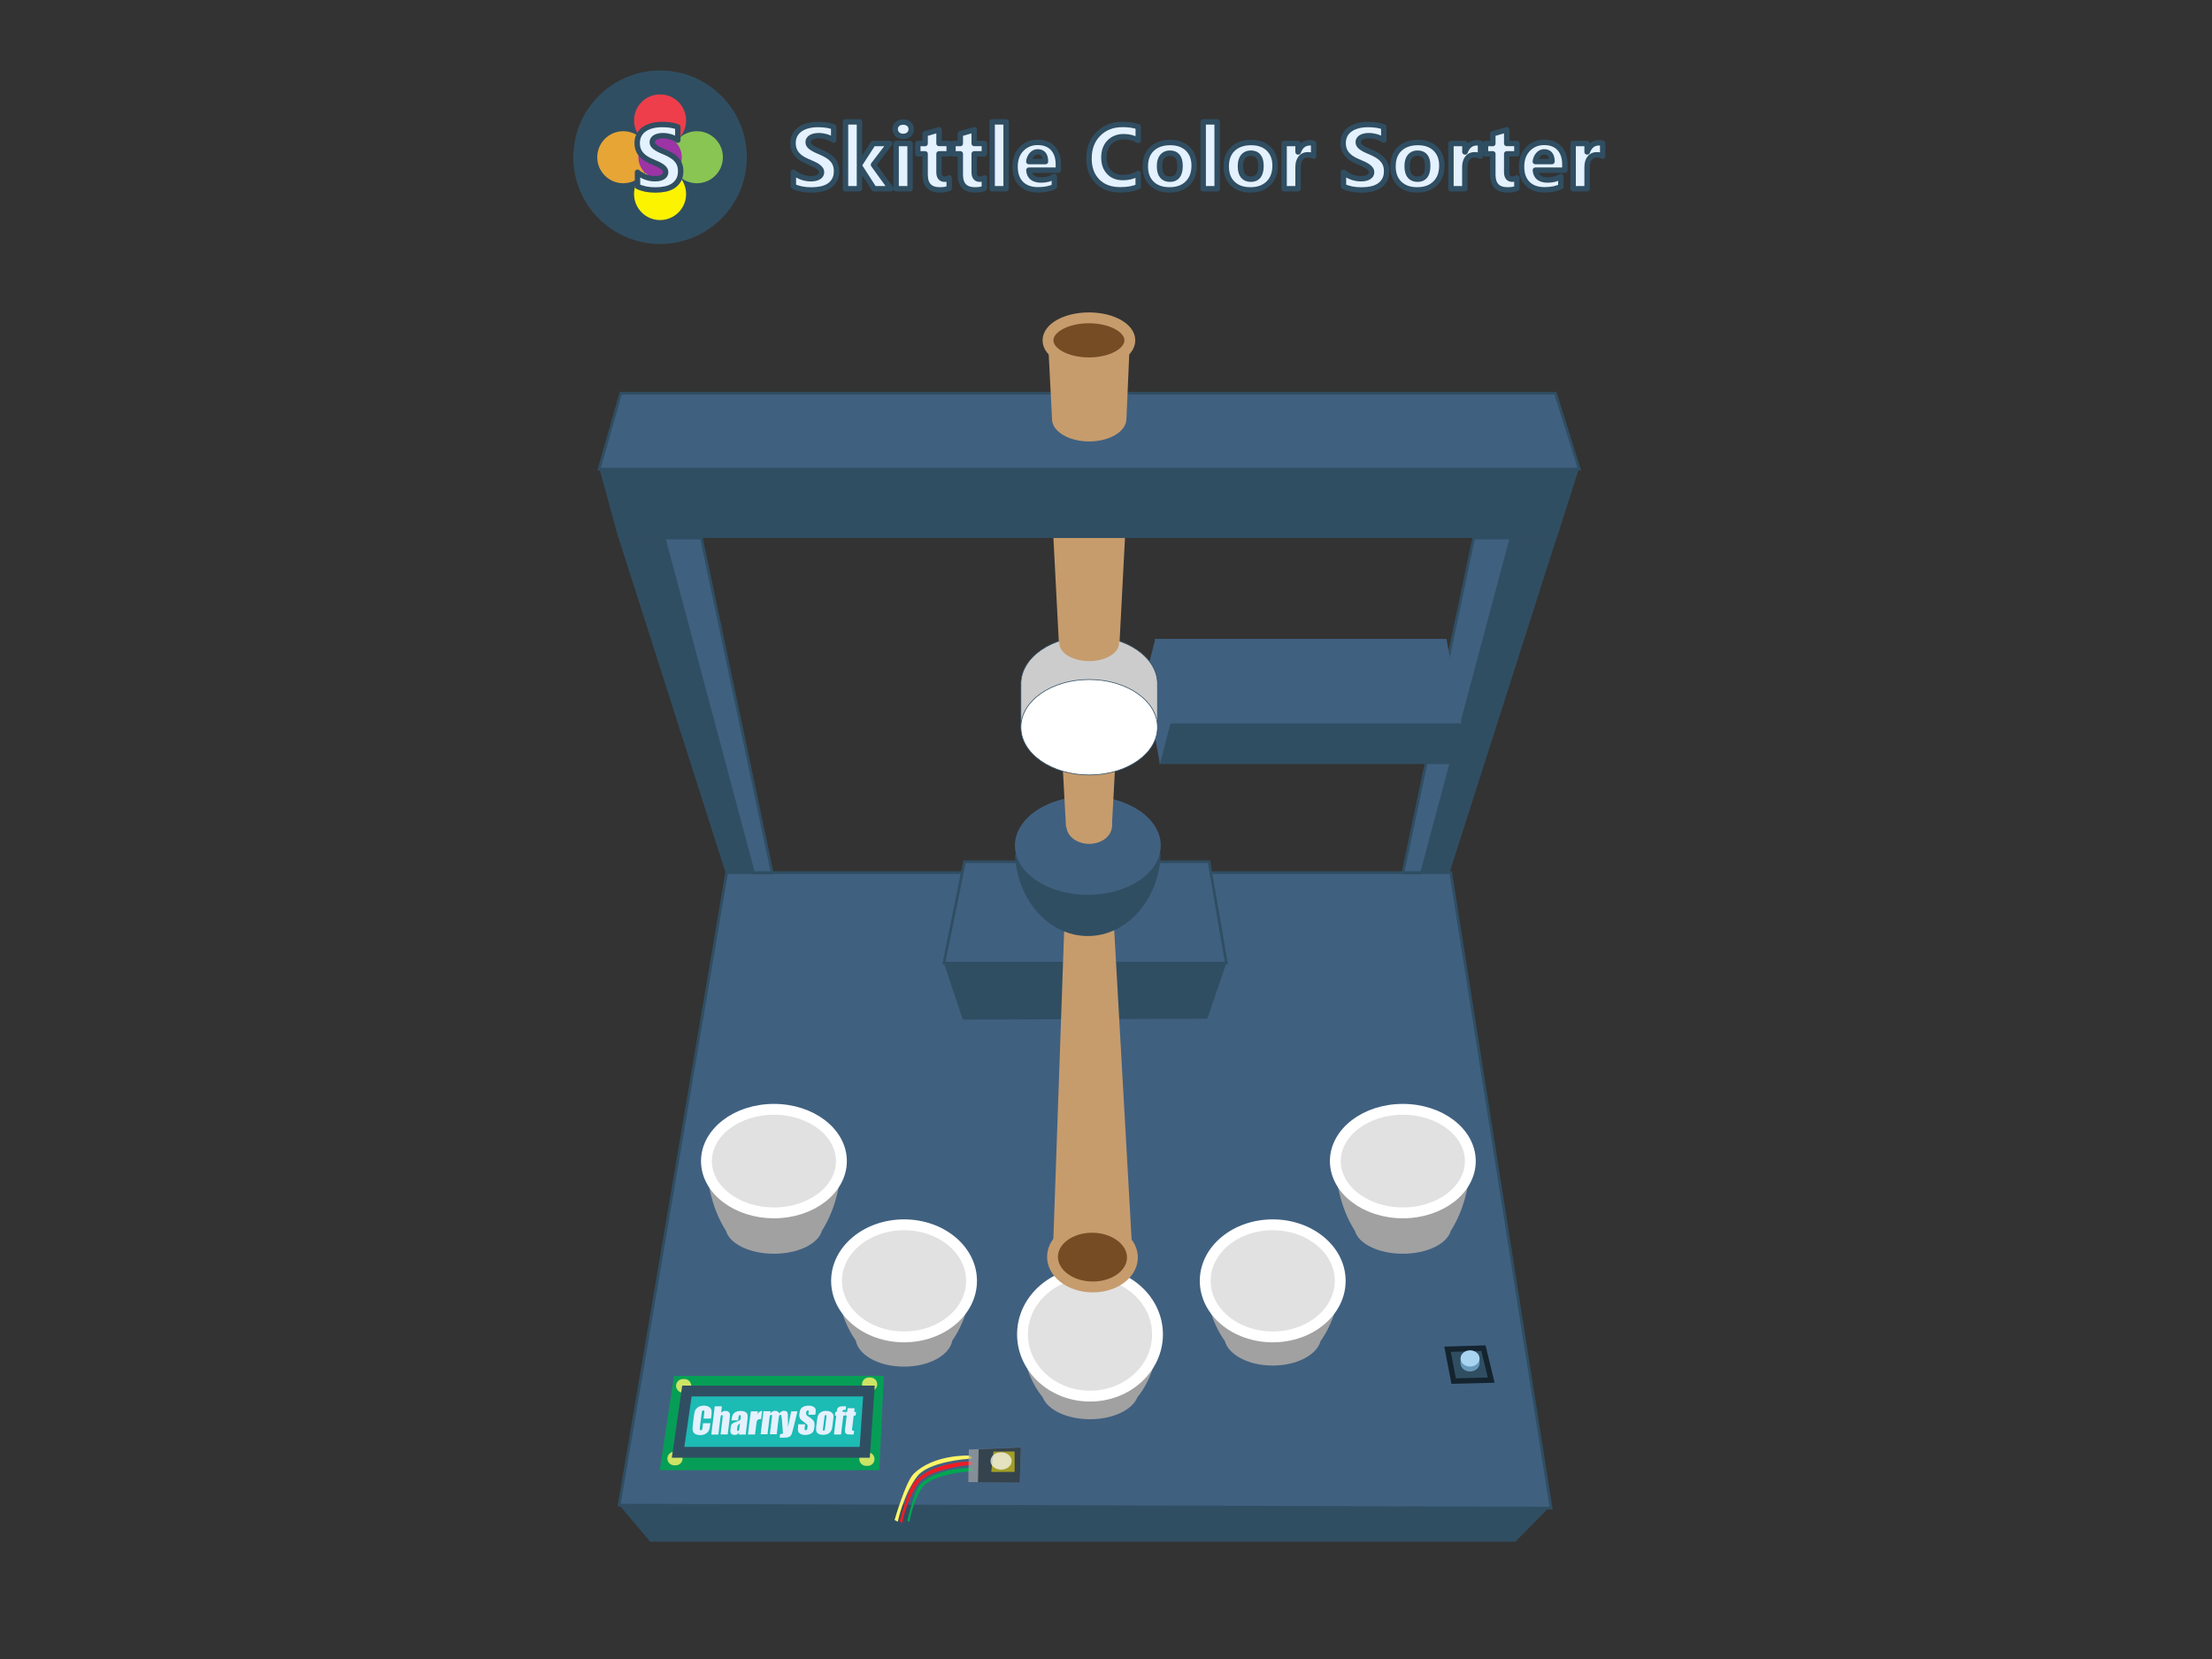 <?xml version="1.0" encoding="utf-8"?>
<!-- Generator: Adobe Illustrator 19.2.1, SVG Export Plug-In . SVG Version: 6.00 Build 0)  -->
<svg version="1.1" baseProfile="basic" xmlns="http://www.w3.org/2000/svg" xmlns:xlink="http://www.w3.org/1999/xlink" x="0px"
	 y="0px" viewBox="0 0 3264 2448" xml:space="preserve">
<rect x="0" y="0" width="3264" height="2448" fill="#333333" stroke="none"/>
<g id="Color_Sorting_Machine">
	<g id="Frame">
		<path fill="#304E62" d="M884,689.8h1446.4l-33.2,104H912.5L884,689.8z M1020.8,793.9h-108l157.9,493.9h53.6L1020.8,793.9z
			 M2188.8,793.9h108l-157.9,493.9h-53.6L2188.8,793.9z M913.6,2220.6h1376l-53.6,54.4H959.5L913.6,2220.6z"/>
		<path fill="#406080" stroke="#304E62" stroke-width="4" d="M1035,793.9h-55l132,494.3h27.5L1035,793.9z M2174.6,793.9h55
			l-132,494.3h-27.5L2174.6,793.9z M916,580.2h1379.2l35.2,112H884L916,580.2z M1072.3,1287.6h1068.4l148.1,937.8l-1375.2-4.5
			L1072.3,1287.6z"/>
	</g>
	<g id="Bottom_Arm_Base">
		<path fill="#406080" stroke="#304E62" stroke-width="4" d="M1423.2,1271.6H1784l25.6,149.6h-416.8L1423.2,1271.6z"/>
		<path fill="#304E62" d="M1392.8,1421.2h416.8l-28.1,82l-360.8,1.3L1392.8,1421.2z"/>
	</g>
	<g id="LCD">
		<g id="Board">
			<path opacity="0.9" fill="#00A651" d="M994.6,2030.2h309.5l-6.5,139.2h-324L994.6,2030.2z"/>
			<path id="Rounded_Rectangle_1" opacity="0.8" fill="#FFF568" d="M1007.6,2034.9h2.4c5.5,0,10,4.5,10,10l0,0c0,5.5-4.5,10-10,10
				h-2.4c-5.5,0-10-4.5-10-10l0,0C997.6,2039.4,1002.1,2034.9,1007.6,2034.9z"/>
			<path id="Rounded_Rectangle_1_copy" opacity="0.8" fill="#FFF568" d="M1282,2032.6h2.4c5.5,0,10,4.5,10,10l0,0
				c0,5.5-4.5,10-10,10h-2.4c-5.5,0-10-4.5-10-10l0,0C1272,2037,1276.5,2032.6,1282,2032.6z"/>
			<path id="Rounded_Rectangle_1_copy_2" opacity="0.8" fill="#FFF568" d="M994.8,2142.2h2.4c5.5,0,10,4.5,10,10l0,0
				c0,5.5-4.5,10-10,10h-2.4c-5.5,0-10-4.5-10-10l0,0C984.8,2146.6,989.3,2142.2,994.8,2142.2z"/>
			<path id="Rounded_Rectangle_1_copy_3" opacity="0.8" fill="#FFF568" d="M1278,2143h2.4c5.5,0,10,4.5,10,10v0c0,5.5-4.5,10-10,10
				h-2.4c-5.5,0-10-4.5-10-10v0C1268,2147.4,1272.5,2143,1278,2143z"/>
		</g>
		<path fill="#1CBBB4" stroke="#304E62" stroke-width="16" d="M1013.6,2052.6h268.6l-6.2,90.4h-275.4L1013.6,2052.6z"/>
		<path fill="none" d="z"/>
	</g>
	<g id="Cups">
		<g id="Cup_1">
			<path fill="#A1A1A1" d="M1241.6,1708.2c0,42.2-11.1,80.3-28.9,108.1c-5.4,19.1-35,33.7-70.7,33.7s-65.3-14.6-70.7-33.7
				c-17.8-27.8-28.9-65.9-28.9-108.1H1241.6z"/>
			<path fill="#E1E1E1" stroke="#FFFFFF" stroke-width="16" d="M1142,1636.9c55,0,99.6,34.2,99.6,76.4s-44.6,76.4-99.6,76.4
				s-99.6-34.2-99.6-76.4S1087,1636.9,1142,1636.9z"/>
		</g>
		<g id="Cup_2">
			<path fill="#A1A1A1" d="M1433.6,1881.4c0,37.6-10.9,71.7-28.4,96.7c-3.9,21.6-34.3,38.5-71.2,38.5s-67.3-16.8-71.2-38.5
				c-17.6-24.9-28.4-59-28.4-96.7H1433.6z"/>
			<path fill="#E1E1E1" stroke="#FFFFFF" stroke-width="16" d="M1334,1807.3c55,0,99.6,37,99.6,82.7s-44.6,82.7-99.6,82.7
				s-99.6-37-99.6-82.7S1279,1807.3,1334,1807.3z"/>
		</g>
		<g id="Cup_3">
			<path fill="#A1A1A1" d="M1678.3,2061.8L1678.3,2061.8c-7.3,18.5-35.8,32.4-69.9,32.4s-62.6-13.8-69.8-32.4h0
				c-18.4-22.6-29.8-53.9-29.8-88.7H1708C1708,2007.8,1696.6,2039.2,1678.3,2061.8z"/>
			<path fill="#E1E1E1" stroke="#FFFFFF" stroke-width="16" d="M1608.4,1877.9c55,0,99.6,40.8,99.6,91.1s-44.6,91.1-99.6,91.1
				s-99.6-40.8-99.6-91.1S1553.4,1877.9,1608.4,1877.9z"/>
		</g>
		<g id="Cup_4">
			<path fill="#A1A1A1" d="M1977.6,1881.4c0,38-11.1,72.5-29,97.5c-5.6,20.5-35.1,36.1-70.6,36.1s-65-15.6-70.6-36.1
				c-17.9-25-29-59.4-29-97.5H1977.6z"/>
			<path fill="#E1E1E1" stroke="#FFFFFF" stroke-width="16" d="M1878,1807.3c55,0,99.6,37,99.6,82.7s-44.6,82.7-99.6,82.7
				s-99.6-37-99.6-82.7S1823,1807.3,1878,1807.3z"/>
		</g>
		<g id="Cup_5">
			<path fill="#A1A1A1" d="M2169.6,1708.2c0,42.2-11.1,80.3-28.9,108.1c-5.4,19.1-35,33.7-70.7,33.7s-65.3-14.6-70.7-33.7
				c-17.8-27.8-28.9-65.9-28.9-108.1H2169.6L2169.6,1708.2z"/>
			<path fill="#E1E1E1" stroke="#FFFFFF" stroke-width="16" d="M2070,1636.9c55,0,99.6,34.2,99.6,76.4s-44.6,76.4-99.6,76.4
				s-99.6-34.2-99.6-76.4S2015,1636.9,2070,1636.9z"/>
		</g>
	</g>
	<g id="Bottom_Tube">
		<path fill="#C69C6D" d="M1571,1352.4h72l27.6,491h-116.8L1571,1352.4z"/>
		<path fill="#754C24" stroke="#C69C6D" stroke-width="16" d="M1611.4,1811c31.2,0,57.8,18.4,59.5,42.1
			c1.8,24.8-24.3,45.9-58.3,45.9s-60.6-21-59.5-45.9C1554.1,1829.4,1580.2,1811,1611.4,1811z"/>
	</g>
	<g id="Tunnel">
		<path id="Ellipse_2_copy_2" fill="#304E62" d="M1712.7,1260.4c-2.5,67.2-49.7,120.8-107.5,120.8s-105-53.6-107.5-120.8H1712.7z"/>
		<path fill="#406080" d="M1605.2,1174.8c59.4,0,107.6,32.6,107.6,72.8s-48.2,72.8-107.6,72.8s-107.6-32.6-107.6-72.8
			S1545.8,1174.8,1605.2,1174.8z"/>
	</g>
	<g id="Color_Sensor_Arm">
		<path fill="#406080" d="M1704,942.7h430.4l22.4,125.6h-430.4L1704,942.7z"/>
		<path fill="#304E62" d="M1726.4,1067.5h430.4l-16,60h-430.4L1726.4,1067.5z"/>
		<path fill="#406080" d="M1689.2,1003.3l15.6-60.6l22.4,124.3l-15.6,60.6L1689.2,1003.3z"/>
	</g>
	<g id="Top_Tube_Bottom">
		<path id="Rectangle_6_copy" fill="#C69C6D" d="M1568,1129.2h77.6l-5,91.2H1573L1568,1129.2z"/>
		<path id="Ellipse_1_copy_2" fill="#C69C6D" d="M1607.2,1192.4c18.6,0,33.6,11.8,33.6,26.4s-15,26.4-33.6,26.4
			s-33.6-11.8-33.6-26.4S1588.6,1192.4,1607.2,1192.4z"/>
	</g>
	<g id="Top_Servo">
		<g id="Side">
			<path fill="#CCCCCC" stroke="#304E62" stroke-linejoin="round" d="M1708,1073.1h-58.8c-27.3,8.5-56.6,8.5-84,0h-58.8v-60.8h0.1
				c-0.1-1.1-0.1-2.1-0.1-3.2c0-38.9,45.1-70.4,100.8-70.4s100.8,31.5,100.8,70.4c0,1.1-0.1,2.1-0.1,3.2h0.1V1073.1z"/>
		</g>
		<path id="Front" fill="#FFFFFF" stroke="#304E62" stroke-linejoin="round" d="M1607.2,1002.7c55.7,0,100.8,31.5,100.8,70.4
			s-45.1,70.4-100.8,70.4s-100.8-31.5-100.8-70.4S1551.5,1002.7,1607.2,1002.7z"/>
	</g>
	<g id="Top_Tube">
		<g id="Middle">
			<path fill="#C69C6D" d="M1554.4,793.9H1660l-8,153.6h-89.6L1554.4,793.9z"/>
			<path fill="#C69C6D" d="M1607.2,922.7c24.3,0,44,11.8,44,26.4s-19.7,26.4-44,26.4s-44-11.8-44-26.4S1582.9,922.7,1607.2,922.7z"
				/>
		</g>
		<g id="Top">
			<path id="Rectangle_6_copy-2" fill="#C69C6D" d="M1546.4,501.8h120.8l-5,115.2h-109.9L1546.4,501.8z"/>
			<path id="Ellipse_1_copy" fill="#754C24" stroke="#C69C6D" stroke-width="16" d="M1606.8,469c33.4,0,60.4,14.9,60.4,33.2
				s-27,33.2-60.4,33.2s-60.4-14.9-60.4-33.2S1573.4,469,1606.8,469z"/>
			<path id="Ellipse_1_copy_2-2" fill="#C69C6D" d="M1607.2,585c30.3,0,54.9,14.9,54.9,33.2s-24.6,33.2-54.9,33.2
				s-54.9-14.9-54.9-33.2S1576.9,585,1607.2,585z"/>
		</g>
	</g>
	<g id="LED">
		<g id="Wires">
			<path id="Yellow_Wire" fill="#FFF568" d="M1430.4,2147.8c0,0-52.9-2.3-82.4,27.2c-12,12-28,68-28,68l4.8,2.4
				c0,0,8.3-40.8,28.8-67.2c16.1-20.7,70.4-25.6,77.6-25.6S1430.4,2147.8,1430.4,2147.8z"/>
			<path id="Red_Wire" fill="#ED1C24" d="M1432.4,2156.4c0,0-55.2,0.2-82.2,29.2c-10.2,10.9-22.7,59.4-22.7,59.4l3.8,2.4
				c0,0,6.3-35.1,23.8-58.9c14.3-19.4,67.5-26.6,78.1-27C1441.5,2161.2,1432.4,2156.4,1432.4,2156.4z"/>
			<path id="Green_Wire" fill="#00A651" d="M1433.2,2165.9c0,0-52.6-0.7-76.1,25.7c-8.5,9.5-18.3,52-18.3,52l3.1,2.5
				c0,0,4.9-30.9,19.4-51.6c12.1-17.3,60.6-23.3,72.7-23.5C1442.5,2170.9,1433.2,2165.9,1433.2,2165.9z"/>
		</g>
		<g id="Light">
			<path id="Rectangle_19_copy" opacity="0.7" fill="#A1A1A1" d="M1429.6,2138.9l76.8-3.2l-1.6,52l-76-0.8L1429.6,2138.9z"/>
			<path opacity="0.7" fill="#14242F" d="M1444.1,2138.5l62.3-2.7l-1.6,52l-61.7-0.6L1444.1,2138.5z"/>
			<path opacity="0.7" fill="#D2C517" d="M1466,2141.9l31.1-0.1l0.1,30.1l-34.5,0.1L1466,2141.9z"/>
			<path opacity="0.7" fill="#FFFFFF" d="M1477.2,2143c8.6,0,15.6,5.7,15.6,12.8s-7,12.8-15.6,12.8s-15.6-5.7-15.6-12.8
				S1468.6,2143,1477.2,2143z"/>
		</g>
	</g>
	<g id="Switch">
		<path fill="#304E62" stroke="#14242F" stroke-width="8" d="M2136,1990.9l52.9-1.6l11.5,47.2l-55.4,1.4L2136,1990.9z"/>
		<path id="Ellipse_6_copy" fill="#6898B9" d="M2169.2,1999.7c7.7,0,14,5.4,14,12s-6.3,12-14,12s-14-5.4-14-12
			S2161.5,1999.7,2169.2,1999.7z"/>
		<path fill="#6898B9" d="M2155.2,2004.5h28v8h-28V2004.5z"/>
		<path fill="#A8D4F2" d="M2169.2,1992.5c7.7,0,14,5.4,14,12s-6.3,12-14,12s-14-5.4-14-12S2161.5,1992.5,2169.2,1992.5z"/>
	</g>
	<g id="Icon">
		<circle fill="#304E62" cx="974" cy="232" r="128"/>
		<circle fill="#EE3E4B" cx="974" cy="177.7" r="38.4"/>
		<circle fill="#89C553" cx="1028.3" cy="232" r="38.4"/>
		<circle fill="#E7A535" cx="919.7" cy="232" r="38.4"/>
		<circle fill="#FCF300" cx="974" cy="286.3" r="38.4"/>
		<circle fill="#9C34A5" cx="974" cy="232" r="32"/>
		<g>
			<path fill="#E4F1FE" d="M940.7,275v-20.8c3.8,3.2,7.9,5.5,12.3,7.1c4.4,1.6,8.9,2.4,13.4,2.4c2.6,0,5-0.2,6.9-0.7
				c2-0.5,3.6-1.1,4.9-2c1.3-0.8,2.3-1.8,3-3c0.7-1.1,1-2.4,1-3.7c0-1.8-0.5-3.5-1.6-4.9c-1-1.4-2.5-2.8-4.3-4
				c-1.8-1.2-3.9-2.4-6.4-3.5c-2.5-1.1-5.1-2.3-8-3.5c-7.3-3-12.7-6.7-16.3-11.1c-3.6-4.4-5.4-9.7-5.4-15.9c0-4.9,1-9,2.9-12.5
				c2-3.5,4.6-6.4,8-8.6c3.4-2.3,7.3-3.9,11.7-5c4.4-1.1,9.1-1.6,14.1-1.6c4.9,0,9.2,0.3,12.9,0.9c3.8,0.6,7.2,1.5,10.4,2.7v19.5
				c-1.6-1.1-3.3-2-5.1-2.9c-1.8-0.8-3.7-1.5-5.7-2.1c-2-0.5-3.9-0.9-5.8-1.2c-1.9-0.3-3.8-0.4-5.5-0.4c-2.4,0-4.6,0.2-6.5,0.7
				c-2,0.5-3.6,1.1-4.9,1.9c-1.3,0.8-2.4,1.8-3.1,3c-0.7,1.2-1.1,2.4-1.1,3.9c0,1.6,0.4,3,1.2,4.2c0.8,1.2,2,2.4,3.5,3.5
				c1.5,1.1,3.4,2.2,5.5,3.3c2.2,1.1,4.6,2.2,7.4,3.3c3.7,1.6,7.1,3.2,10.1,5c3,1.8,5.5,3.7,7.6,6c2.1,2.2,3.8,4.7,4.9,7.6
				c1.1,2.8,1.7,6.2,1.7,9.9c0,5.2-1,9.6-3,13.1c-2,3.5-4.7,6.4-8,8.6c-3.4,2.2-7.3,3.8-11.8,4.7s-9.2,1.4-14.2,1.4
				c-5.1,0-10-0.4-14.6-1.3C948.1,278,944.1,276.7,940.7,275z"/>
		</g>
		<g id="S">
			<path fill="none" stroke="#304E62" stroke-width="8" stroke-linejoin="round" d="M940.7,275v-20.8c3.8,3.2,7.9,5.5,12.3,7.1
				c4.4,1.6,8.9,2.4,13.4,2.4c2.6,0,5-0.2,6.9-0.7c2-0.5,3.6-1.1,4.9-2c1.3-0.8,2.3-1.8,3-3c0.7-1.1,1-2.4,1-3.7
				c0-1.8-0.5-3.5-1.6-4.9c-1-1.4-2.5-2.8-4.3-4c-1.8-1.2-3.9-2.4-6.4-3.5c-2.5-1.1-5.1-2.3-8-3.5c-7.3-3-12.7-6.7-16.3-11.1
				c-3.6-4.4-5.4-9.7-5.4-15.9c0-4.9,1-9,2.9-12.5c2-3.5,4.6-6.4,8-8.6c3.4-2.3,7.3-3.9,11.7-5c4.4-1.1,9.1-1.6,14.1-1.6
				c4.9,0,9.2,0.3,12.9,0.9c3.8,0.6,7.2,1.5,10.4,2.7v19.5c-1.6-1.1-3.3-2-5.1-2.9c-1.8-0.8-3.7-1.5-5.7-2.1c-2-0.5-3.9-0.9-5.8-1.2
				c-1.9-0.3-3.8-0.4-5.5-0.4c-2.4,0-4.6,0.2-6.5,0.7c-2,0.5-3.6,1.1-4.9,1.9c-1.3,0.8-2.4,1.8-3.1,3c-0.7,1.2-1.1,2.4-1.1,3.9
				c0,1.6,0.4,3,1.2,4.2c0.8,1.2,2,2.4,3.5,3.5c1.5,1.1,3.4,2.2,5.5,3.3c2.2,1.1,4.6,2.2,7.4,3.3c3.7,1.6,7.1,3.2,10.1,5
				c3,1.8,5.5,3.7,7.6,6c2.1,2.2,3.8,4.7,4.9,7.6c1.1,2.8,1.7,6.2,1.7,9.9c0,5.2-1,9.6-3,13.1c-2,3.5-4.7,6.4-8,8.6
				c-3.4,2.2-7.3,3.8-11.8,4.7s-9.2,1.4-14.2,1.4c-5.1,0-10-0.4-14.6-1.3C948.1,278,944.1,276.7,940.7,275z"/>
		</g>
	</g>
	<g>
		<path fill="#E4F1FE" d="M1170.7,275v-20.8c3.8,3.2,7.9,5.5,12.3,7.1c4.4,1.6,8.9,2.4,13.4,2.4c2.6,0,5-0.2,6.9-0.7
			c2-0.5,3.6-1.1,4.9-2c1.3-0.8,2.3-1.8,3-3c0.7-1.1,1-2.4,1-3.7c0-1.8-0.5-3.5-1.6-4.9c-1-1.4-2.5-2.8-4.3-4
			c-1.8-1.2-3.9-2.4-6.4-3.5c-2.5-1.1-5.1-2.3-8-3.5c-7.3-3-12.7-6.7-16.3-11.1c-3.6-4.4-5.4-9.7-5.4-15.9c0-4.9,1-9,2.9-12.5
			c2-3.5,4.6-6.4,8-8.6c3.4-2.3,7.3-3.9,11.7-5c4.4-1.1,9.1-1.6,14.1-1.6c4.9,0,9.2,0.3,12.9,0.9c3.8,0.6,7.2,1.5,10.4,2.7v19.5
			c-1.6-1.1-3.3-2-5.1-2.9c-1.8-0.8-3.7-1.5-5.7-2.1c-2-0.5-3.9-0.9-5.8-1.2c-1.9-0.3-3.8-0.4-5.5-0.4c-2.4,0-4.6,0.2-6.5,0.7
			c-2,0.5-3.6,1.1-4.9,1.9c-1.3,0.8-2.4,1.8-3.1,3c-0.7,1.2-1.1,2.4-1.1,3.9c0,1.6,0.4,3,1.2,4.2c0.8,1.2,2,2.4,3.5,3.5
			c1.5,1.1,3.4,2.2,5.5,3.3c2.2,1.1,4.6,2.2,7.4,3.3c3.7,1.6,7.1,3.2,10.1,5c3,1.8,5.5,3.7,7.6,6c2.1,2.2,3.8,4.7,4.9,7.6
			c1.1,2.8,1.7,6.2,1.7,9.9c0,5.2-1,9.6-3,13.1c-2,3.5-4.7,6.4-8,8.6c-3.4,2.2-7.3,3.8-11.8,4.7s-9.2,1.4-14.2,1.4
			c-5.1,0-10-0.4-14.6-1.3C1178.1,278,1174.1,276.7,1170.7,275z"/>
		<path fill="#E4F1FE" d="M1314.5,278.5h-24.7l-21.3-33.1h-0.3v33.1h-20.6v-98.7h20.6v62.8h0.3l19.9-30.8h24.4l-23.9,31.3
			L1314.5,278.5z"/>
		<path fill="#E4F1FE" d="M1332.7,201.3c-3.5,0-6.3-1-8.5-3.1c-2.2-2.1-3.3-4.6-3.3-7.6c0-3.1,1.1-5.6,3.3-7.6s5.1-2.9,8.5-2.9
			c3.5,0,6.4,1,8.6,2.9c2.2,2,3.3,4.5,3.3,7.6c0,3.1-1.1,5.7-3.3,7.7C1339.1,200.3,1336.2,201.3,1332.7,201.3z M1342.9,278.5h-20.6
			v-66.7h20.6V278.5z"/>
		<path fill="#E4F1FE" d="M1400.5,277.8c-3,1.6-7.6,2.4-13.7,2.4c-14.5,0-21.7-7.5-21.7-22.6V227h-10.8v-15.2h10.8v-14.4l20.5-5.9
			v20.2h15V227h-15v27c0,6.9,2.8,10.4,8.3,10.4c2.2,0,4.4-0.6,6.7-1.9V277.8z"/>
		<path fill="#E4F1FE" d="M1452.4,277.8c-3,1.6-7.6,2.4-13.7,2.4c-14.5,0-21.7-7.5-21.7-22.6V227h-10.8v-15.2h10.8v-14.4l20.5-5.9
			v20.2h15V227h-15v27c0,6.9,2.8,10.4,8.3,10.4c2.2,0,4.4-0.6,6.7-1.9V277.8z"/>
		<path fill="#E4F1FE" d="M1484.5,278.5H1464v-98.7h20.6V278.5z"/>
		<path fill="#E4F1FE" d="M1561.7,251.1h-43.5c0.7,9.7,6.8,14.5,18.3,14.5c7.3,0,13.8-1.7,19.3-5.2v14.8c-6.2,3.3-14.2,4.9-24,4.9
			c-10.8,0-19.1-3-25.1-9c-5.9-6-8.9-14.3-8.9-25c0-11.1,3.2-19.8,9.6-26.3c6.4-6.5,14.3-9.7,23.7-9.7c9.7,0,17.2,2.9,22.6,8.7
			c5.3,5.8,8,13.6,8,23.5V251.1z M1542.7,238.4c0-9.5-3.9-14.3-11.6-14.3c-3.3,0-6.2,1.4-8.6,4.1c-2.4,2.7-3.9,6.1-4.4,10.2H1542.7z
			"/>
		<path fill="#E4F1FE" d="M1679.7,275.2c-6.8,3.3-15.7,4.9-26.7,4.9c-14.3,0-25.6-4.2-33.8-12.6c-8.2-8.4-12.3-19.6-12.3-33.7
			c0-14.9,4.6-27,13.8-36.3c9.2-9.3,21.2-13.9,35.9-13.9c9.1,0,16.8,1.2,23,3.5v20.2c-6.3-3.7-13.4-5.6-21.4-5.6
			c-8.8,0-15.8,2.8-21.2,8.3c-5.4,5.5-8.1,13-8.1,22.4c0,9,2.5,16.2,7.6,21.6c5.1,5.4,11.9,8,20.5,8c8.2,0,15.7-2,22.5-6V275.2z"/>
		<path fill="#E4F1FE" d="M1725.7,280.2c-11.1,0-19.8-3.1-26.2-9.3c-6.4-6.2-9.5-14.7-9.5-25.4c0-11,3.3-19.7,9.9-25.9
			c6.6-6.2,15.5-9.3,26.8-9.3c11.1,0,19.7,3.1,26,9.3c6.3,6.2,9.4,14.5,9.4,24.7c0,11.1-3.2,19.8-9.7,26.2
			C1745.9,277,1737,280.2,1725.7,280.2z M1726.3,226c-4.9,0-8.6,1.7-11.3,5c-2.7,3.3-4,8.1-4,14.2c0,12.8,5.2,19.2,15.5,19.2
			c9.9,0,14.8-6.6,14.8-19.7C1741.2,232.2,1736.2,226,1726.3,226z"/>
		<path fill="#E4F1FE" d="M1796,278.5h-20.6v-98.7h20.6V278.5z"/>
		<path fill="#E4F1FE" d="M1845.1,280.2c-11.1,0-19.8-3.1-26.2-9.3c-6.4-6.2-9.5-14.7-9.5-25.4c0-11,3.3-19.7,9.9-25.9
			c6.6-6.2,15.5-9.3,26.8-9.3c11.1,0,19.7,3.1,26,9.3c6.3,6.2,9.4,14.5,9.4,24.7c0,11.1-3.2,19.8-9.7,26.2
			C1865.3,277,1856.4,280.2,1845.1,280.2z M1845.7,226c-4.9,0-8.6,1.7-11.3,5c-2.7,3.3-4,8.1-4,14.2c0,12.8,5.2,19.2,15.5,19.2
			c9.9,0,14.8-6.6,14.8-19.7C1860.6,232.2,1855.6,226,1845.7,226z"/>
		<path fill="#E4F1FE" d="M1938.4,230.4c-2.5-1.3-5.4-2-8.7-2c-4.5,0-8,1.6-10.5,4.9c-2.5,3.3-3.8,7.7-3.8,13.4v31.8h-20.6v-66.7
			h20.6v12.4h0.3c3.3-9,9.1-13.5,17.6-13.5c2.2,0,3.9,0.3,5.1,0.8V230.4z"/>
		<path fill="#E4F1FE" d="M1982.4,275v-20.8c3.8,3.2,7.9,5.5,12.3,7.1c4.4,1.6,8.9,2.4,13.4,2.4c2.6,0,5-0.2,6.9-0.7
			c2-0.5,3.6-1.1,4.9-2c1.3-0.8,2.3-1.8,3-3c0.7-1.1,1-2.4,1-3.7c0-1.8-0.5-3.5-1.6-4.9c-1-1.4-2.5-2.8-4.3-4
			c-1.8-1.2-3.9-2.4-6.4-3.5c-2.5-1.1-5.1-2.3-8-3.5c-7.3-3-12.7-6.7-16.3-11.1c-3.6-4.4-5.4-9.7-5.4-15.9c0-4.9,1-9,2.9-12.5
			c2-3.5,4.6-6.4,8-8.6c3.4-2.3,7.3-3.9,11.7-5c4.4-1.1,9.1-1.6,14.1-1.6c4.9,0,9.2,0.3,12.9,0.9c3.8,0.6,7.2,1.5,10.4,2.7v19.5
			c-1.6-1.1-3.3-2-5.1-2.9c-1.8-0.8-3.7-1.5-5.7-2.1c-2-0.5-3.9-0.9-5.8-1.2c-1.9-0.3-3.8-0.4-5.5-0.4c-2.4,0-4.6,0.2-6.5,0.7
			c-2,0.5-3.6,1.1-4.9,1.9c-1.3,0.8-2.4,1.8-3.1,3c-0.7,1.2-1.1,2.4-1.1,3.9c0,1.6,0.4,3,1.2,4.2c0.8,1.2,2,2.4,3.5,3.5
			c1.5,1.1,3.4,2.2,5.5,3.3c2.2,1.1,4.6,2.2,7.4,3.3c3.7,1.6,7.1,3.2,10.1,5c3,1.8,5.5,3.7,7.6,6c2.1,2.2,3.8,4.7,4.9,7.6
			c1.1,2.8,1.7,6.2,1.7,9.9c0,5.2-1,9.6-3,13.1c-2,3.5-4.7,6.4-8,8.6c-3.4,2.2-7.3,3.8-11.8,4.7s-9.2,1.4-14.2,1.4
			c-5.1,0-10-0.4-14.6-1.3C1989.8,278,1985.8,276.7,1982.4,275z"/>
		<path fill="#E4F1FE" d="M2091.2,280.2c-11.1,0-19.8-3.1-26.2-9.3c-6.4-6.2-9.5-14.7-9.5-25.4c0-11,3.3-19.7,9.9-25.9
			c6.6-6.2,15.5-9.3,26.8-9.3c11.1,0,19.7,3.1,26,9.3c6.3,6.2,9.4,14.5,9.4,24.7c0,11.1-3.2,19.8-9.7,26.2
			C2111.4,277,2102.5,280.2,2091.2,280.2z M2091.7,226c-4.9,0-8.6,1.7-11.3,5c-2.7,3.3-4,8.1-4,14.2c0,12.8,5.2,19.2,15.5,19.2
			c9.9,0,14.8-6.6,14.8-19.7C2106.7,232.2,2101.7,226,2091.7,226z"/>
		<path fill="#E4F1FE" d="M2184.5,230.4c-2.5-1.3-5.4-2-8.7-2c-4.5,0-8,1.6-10.5,4.9c-2.5,3.3-3.8,7.7-3.8,13.4v31.8H2141v-66.7
			h20.6v12.4h0.3c3.3-9,9.1-13.5,17.6-13.5c2.2,0,3.9,0.3,5.1,0.8V230.4z"/>
		<path fill="#E4F1FE" d="M2238.2,277.8c-3,1.6-7.6,2.4-13.7,2.4c-14.5,0-21.7-7.5-21.7-22.6V227h-10.8v-15.2h10.8v-14.4l20.5-5.9
			v20.2h15V227h-15v27c0,6.9,2.8,10.4,8.3,10.4c2.2,0,4.4-0.6,6.7-1.9V277.8z"/>
		<path fill="#E4F1FE" d="M2309.1,251.1h-43.5c0.7,9.7,6.8,14.5,18.3,14.5c7.3,0,13.8-1.7,19.3-5.2v14.8c-6.2,3.3-14.2,4.9-24,4.9
			c-10.8,0-19.1-3-25.1-9c-5.9-6-8.9-14.3-8.9-25c0-11.1,3.2-19.8,9.6-26.3c6.4-6.5,14.3-9.7,23.7-9.7c9.7,0,17.2,2.9,22.6,8.7
			c5.3,5.8,8,13.6,8,23.5V251.1z M2290.1,238.4c0-9.5-3.9-14.3-11.6-14.3c-3.3,0-6.2,1.4-8.6,4.1c-2.4,2.7-3.9,6.1-4.4,10.2H2290.1z
			"/>
		<path fill="#E4F1FE" d="M2364.9,230.4c-2.5-1.3-5.4-2-8.7-2c-4.5,0-8,1.6-10.5,4.9c-2.5,3.3-3.8,7.7-3.8,13.4v31.8h-20.6v-66.7
			h20.6v12.4h0.3c3.3-9,9.1-13.5,17.6-13.5c2.2,0,3.9,0.3,5.1,0.8V230.4z"/>
	</g>
	<g id="Skittle_Color_Sorter">
		<path fill="none" stroke="#304E62" stroke-width="8" stroke-linejoin="round" d="M1170.7,275v-20.8c3.8,3.2,7.9,5.5,12.3,7.1
			c4.4,1.6,8.9,2.4,13.4,2.4c2.6,0,5-0.2,6.9-0.7c2-0.5,3.6-1.1,4.9-2c1.3-0.8,2.3-1.8,3-3c0.7-1.1,1-2.4,1-3.7
			c0-1.8-0.5-3.5-1.6-4.9c-1-1.4-2.5-2.8-4.3-4c-1.8-1.2-3.9-2.4-6.4-3.5c-2.5-1.1-5.1-2.3-8-3.5c-7.3-3-12.7-6.7-16.3-11.1
			c-3.6-4.4-5.4-9.7-5.4-15.9c0-4.9,1-9,2.9-12.5c2-3.5,4.6-6.4,8-8.6c3.4-2.3,7.3-3.9,11.7-5c4.4-1.1,9.1-1.6,14.1-1.6
			c4.9,0,9.2,0.3,12.9,0.9c3.8,0.6,7.2,1.5,10.4,2.7v19.5c-1.6-1.1-3.3-2-5.1-2.9c-1.8-0.8-3.7-1.5-5.7-2.1c-2-0.5-3.9-0.9-5.8-1.2
			c-1.9-0.3-3.8-0.4-5.5-0.4c-2.4,0-4.6,0.2-6.5,0.7c-2,0.5-3.6,1.1-4.9,1.9c-1.3,0.8-2.4,1.8-3.1,3c-0.7,1.2-1.1,2.4-1.1,3.9
			c0,1.6,0.4,3,1.2,4.2c0.8,1.2,2,2.4,3.5,3.5c1.5,1.1,3.4,2.2,5.5,3.3c2.2,1.1,4.6,2.2,7.4,3.3c3.7,1.6,7.1,3.2,10.1,5
			c3,1.8,5.5,3.7,7.6,6c2.1,2.2,3.8,4.7,4.9,7.6c1.1,2.8,1.7,6.2,1.7,9.9c0,5.2-1,9.6-3,13.1c-2,3.5-4.7,6.4-8,8.6
			c-3.4,2.2-7.3,3.8-11.8,4.7s-9.2,1.4-14.2,1.4c-5.1,0-10-0.4-14.6-1.3C1178.1,278,1174.1,276.7,1170.7,275z"/>
		<path fill="none" stroke="#304E62" stroke-width="8" stroke-linejoin="round" d="M1314.5,278.5h-24.7l-21.3-33.1h-0.3v33.1h-20.6
			v-98.7h20.6v62.8h0.3l19.9-30.8h24.4l-23.9,31.3L1314.5,278.5z"/>
		<path fill="none" stroke="#304E62" stroke-width="8" stroke-linejoin="round" d="M1332.7,201.3c-3.5,0-6.3-1-8.5-3.1
			c-2.2-2.1-3.3-4.6-3.3-7.6c0-3.1,1.1-5.6,3.3-7.6s5.1-2.9,8.5-2.9c3.5,0,6.4,1,8.6,2.9c2.2,2,3.3,4.5,3.3,7.6
			c0,3.1-1.1,5.7-3.3,7.7C1339.1,200.3,1336.2,201.3,1332.7,201.3z M1342.9,278.5h-20.6v-66.7h20.6V278.5z"/>
		<path fill="none" stroke="#304E62" stroke-width="8" stroke-linejoin="round" d="M1400.5,277.8c-3,1.6-7.6,2.4-13.7,2.4
			c-14.5,0-21.7-7.5-21.7-22.6V227h-10.8v-15.2h10.8v-14.4l20.5-5.9v20.2h15V227h-15v27c0,6.9,2.8,10.4,8.3,10.4
			c2.2,0,4.4-0.6,6.7-1.9V277.8z"/>
		<path fill="none" stroke="#304E62" stroke-width="8" stroke-linejoin="round" d="M1452.4,277.8c-3,1.6-7.6,2.4-13.7,2.4
			c-14.5,0-21.7-7.5-21.7-22.6V227h-10.8v-15.2h10.8v-14.4l20.5-5.9v20.2h15V227h-15v27c0,6.9,2.8,10.4,8.3,10.4
			c2.2,0,4.4-0.6,6.7-1.9V277.8z"/>
		<path fill="none" stroke="#304E62" stroke-width="8" stroke-linejoin="round" d="M1484.5,278.5H1464v-98.7h20.6V278.5z"/>
		<path fill="none" stroke="#304E62" stroke-width="8" stroke-linejoin="round" d="M1561.7,251.1h-43.5c0.7,9.7,6.8,14.5,18.3,14.5
			c7.3,0,13.8-1.7,19.3-5.2v14.8c-6.2,3.3-14.2,4.9-24,4.9c-10.8,0-19.1-3-25.1-9c-5.9-6-8.9-14.3-8.9-25c0-11.1,3.2-19.8,9.6-26.3
			c6.4-6.5,14.3-9.7,23.7-9.7c9.7,0,17.2,2.9,22.6,8.7c5.3,5.8,8,13.6,8,23.5V251.1z M1542.7,238.4c0-9.5-3.9-14.3-11.6-14.3
			c-3.3,0-6.2,1.4-8.6,4.1c-2.4,2.7-3.9,6.1-4.4,10.2H1542.7z"/>
		<path fill="none" stroke="#304E62" stroke-width="8" stroke-linejoin="round" d="M1679.7,275.2c-6.8,3.3-15.7,4.9-26.7,4.9
			c-14.3,0-25.6-4.2-33.8-12.6c-8.2-8.4-12.3-19.6-12.3-33.7c0-14.9,4.6-27,13.8-36.3c9.2-9.3,21.2-13.9,35.9-13.9
			c9.1,0,16.8,1.2,23,3.5v20.2c-6.3-3.7-13.4-5.6-21.4-5.6c-8.8,0-15.8,2.8-21.2,8.3c-5.4,5.5-8.1,13-8.1,22.4
			c0,9,2.5,16.2,7.6,21.6c5.1,5.4,11.9,8,20.5,8c8.2,0,15.7-2,22.5-6V275.2z"/>
		<path fill="none" stroke="#304E62" stroke-width="8" stroke-linejoin="round" d="M1725.7,280.2c-11.1,0-19.8-3.1-26.2-9.3
			c-6.4-6.2-9.5-14.7-9.5-25.4c0-11,3.3-19.7,9.9-25.9c6.6-6.2,15.5-9.3,26.8-9.3c11.1,0,19.7,3.1,26,9.3c6.3,6.2,9.4,14.5,9.4,24.7
			c0,11.1-3.2,19.8-9.7,26.2C1745.9,277,1737,280.2,1725.7,280.2z M1726.3,226c-4.9,0-8.6,1.7-11.3,5c-2.7,3.3-4,8.1-4,14.2
			c0,12.8,5.2,19.2,15.5,19.2c9.9,0,14.8-6.6,14.8-19.7C1741.2,232.2,1736.2,226,1726.3,226z"/>
		<path fill="none" stroke="#304E62" stroke-width="8" stroke-linejoin="round" d="M1796,278.5h-20.6v-98.7h20.6V278.5z"/>
		<path fill="none" stroke="#304E62" stroke-width="8" stroke-linejoin="round" d="M1845.1,280.2c-11.1,0-19.8-3.1-26.2-9.3
			c-6.4-6.2-9.5-14.7-9.5-25.4c0-11,3.3-19.7,9.9-25.9c6.6-6.2,15.5-9.3,26.8-9.3c11.1,0,19.7,3.1,26,9.3c6.3,6.2,9.4,14.5,9.4,24.7
			c0,11.1-3.2,19.8-9.7,26.2C1865.3,277,1856.4,280.2,1845.1,280.2z M1845.7,226c-4.9,0-8.6,1.7-11.3,5c-2.7,3.3-4,8.1-4,14.2
			c0,12.8,5.2,19.2,15.5,19.2c9.9,0,14.8-6.6,14.8-19.7C1860.6,232.2,1855.6,226,1845.7,226z"/>
		<path fill="none" stroke="#304E62" stroke-width="8" stroke-linejoin="round" d="M1938.4,230.4c-2.5-1.3-5.4-2-8.7-2
			c-4.5,0-8,1.6-10.5,4.9c-2.5,3.3-3.8,7.7-3.8,13.4v31.8h-20.6v-66.7h20.6v12.4h0.3c3.3-9,9.1-13.5,17.6-13.5
			c2.2,0,3.9,0.3,5.1,0.8V230.4z"/>
		<path fill="none" stroke="#304E62" stroke-width="8" stroke-linejoin="round" d="M1982.4,275v-20.8c3.8,3.2,7.9,5.5,12.3,7.1
			c4.4,1.6,8.9,2.4,13.4,2.4c2.6,0,5-0.2,6.9-0.7c2-0.5,3.6-1.1,4.9-2c1.3-0.8,2.3-1.8,3-3c0.7-1.1,1-2.4,1-3.7
			c0-1.8-0.5-3.5-1.6-4.9c-1-1.4-2.5-2.8-4.3-4c-1.8-1.2-3.9-2.4-6.4-3.5c-2.5-1.1-5.1-2.3-8-3.5c-7.3-3-12.7-6.7-16.3-11.1
			c-3.6-4.4-5.4-9.7-5.4-15.9c0-4.9,1-9,2.9-12.5c2-3.5,4.6-6.4,8-8.6c3.4-2.3,7.3-3.9,11.7-5c4.4-1.1,9.1-1.6,14.1-1.6
			c4.9,0,9.2,0.3,12.9,0.9c3.8,0.6,7.2,1.5,10.4,2.7v19.5c-1.6-1.1-3.3-2-5.1-2.9c-1.8-0.8-3.7-1.5-5.7-2.1c-2-0.5-3.9-0.9-5.8-1.2
			c-1.9-0.3-3.8-0.4-5.5-0.4c-2.4,0-4.6,0.2-6.5,0.7c-2,0.5-3.6,1.1-4.9,1.9c-1.3,0.8-2.4,1.8-3.1,3c-0.7,1.2-1.1,2.4-1.1,3.9
			c0,1.6,0.4,3,1.2,4.2c0.8,1.2,2,2.4,3.5,3.5c1.5,1.1,3.4,2.2,5.5,3.3c2.2,1.1,4.6,2.2,7.4,3.3c3.7,1.6,7.1,3.2,10.1,5
			c3,1.8,5.5,3.7,7.6,6c2.1,2.2,3.8,4.7,4.9,7.6c1.1,2.8,1.7,6.2,1.7,9.9c0,5.2-1,9.6-3,13.1c-2,3.5-4.7,6.4-8,8.6
			c-3.4,2.2-7.3,3.8-11.8,4.7s-9.2,1.4-14.2,1.4c-5.1,0-10-0.4-14.6-1.3C1989.8,278,1985.8,276.7,1982.4,275z"/>
		<path fill="none" stroke="#304E62" stroke-width="8" stroke-linejoin="round" d="M2091.2,280.2c-11.1,0-19.8-3.1-26.2-9.3
			c-6.4-6.2-9.5-14.7-9.5-25.4c0-11,3.3-19.7,9.9-25.9c6.6-6.2,15.5-9.3,26.8-9.3c11.1,0,19.7,3.1,26,9.3c6.3,6.2,9.4,14.5,9.4,24.7
			c0,11.1-3.2,19.8-9.7,26.2C2111.4,277,2102.5,280.2,2091.2,280.2z M2091.7,226c-4.9,0-8.6,1.7-11.3,5c-2.7,3.3-4,8.1-4,14.2
			c0,12.8,5.2,19.2,15.5,19.2c9.9,0,14.8-6.6,14.8-19.7C2106.7,232.2,2101.7,226,2091.7,226z"/>
		<path fill="none" stroke="#304E62" stroke-width="8" stroke-linejoin="round" d="M2184.5,230.4c-2.5-1.3-5.4-2-8.7-2
			c-4.5,0-8,1.6-10.5,4.9c-2.5,3.3-3.8,7.7-3.8,13.4v31.8H2141v-66.7h20.6v12.4h0.3c3.3-9,9.1-13.5,17.6-13.5c2.2,0,3.9,0.3,5.1,0.8
			V230.4z"/>
		<path fill="none" stroke="#304E62" stroke-width="8" stroke-linejoin="round" d="M2238.2,277.8c-3,1.6-7.6,2.4-13.7,2.4
			c-14.5,0-21.7-7.5-21.7-22.6V227h-10.8v-15.2h10.8v-14.4l20.5-5.9v20.2h15V227h-15v27c0,6.9,2.8,10.4,8.3,10.4
			c2.2,0,4.4-0.6,6.7-1.9V277.8z"/>
		<path fill="none" stroke="#304E62" stroke-width="8" stroke-linejoin="round" d="M2309.1,251.1h-43.5c0.7,9.7,6.8,14.5,18.3,14.5
			c7.3,0,13.8-1.7,19.3-5.2v14.8c-6.2,3.3-14.2,4.9-24,4.9c-10.8,0-19.1-3-25.1-9c-5.9-6-8.9-14.3-8.9-25c0-11.1,3.2-19.8,9.6-26.3
			c6.4-6.5,14.3-9.7,23.7-9.7c9.7,0,17.2,2.9,22.6,8.7c5.3,5.8,8,13.6,8,23.5V251.1z M2290.1,238.4c0-9.5-3.9-14.3-11.6-14.3
			c-3.3,0-6.2,1.4-8.6,4.1c-2.4,2.7-3.9,6.1-4.4,10.2H2290.1z"/>
		<path fill="none" stroke="#304E62" stroke-width="8" stroke-linejoin="round" d="M2364.9,230.4c-2.5-1.3-5.4-2-8.7-2
			c-4.5,0-8,1.6-10.5,4.9c-2.5,3.3-3.8,7.7-3.8,13.4v31.8h-20.6v-66.7h20.6v12.4h0.3c3.3-9,9.1-13.5,17.6-13.5
			c2.2,0,3.9,0.3,5.1,0.8V230.4z"/>
	</g>
</g>
<g id="Title">
	<g>
		<path fill="#E4F1FE" d="M1049,2093.2h-10.8l0.9-7.2c0.3-2.1,0.3-3.4,0.2-4c-0.2-0.5-0.7-0.8-1.4-0.8c-0.9,0-1.5,0.3-1.8,0.9
			c-0.3,0.7-0.6,2-0.9,4.1l-2.4,19.4c-0.2,2-0.3,3.3-0.1,4c0.1,0.6,0.7,0.9,1.5,0.9c0.8,0,1.4-0.3,1.7-0.9c0.3-0.6,0.6-2.1,0.9-4.3
			l0.6-5.2h10.8l-0.2,1.6c-0.5,4.3-1.2,7.4-2.1,9.2c-0.8,1.8-2.4,3.4-4.6,4.7c-2.3,1.4-4.9,2-7.9,2c-3.2,0-5.7-0.5-7.6-1.7
			c-1.9-1.2-3.1-2.7-3.5-4.8c-0.5-2-0.4-5.2,0.1-9.2l1.5-12.2c0.4-3,0.8-5.3,1.2-6.8c0.4-1.5,1.2-3,2.4-4.3c1.2-1.4,2.7-2.5,4.6-3.3
			c1.9-0.8,4-1.2,6.4-1.2c3.2,0,5.7,0.6,7.7,1.9c1.9,1.2,3.1,2.7,3.6,4.6c0.4,1.9,0.4,4.7-0.1,8.6L1049,2093.2L1049,2093.2z"/>
		<path fill="#E4F1FE" d="M1065.2,2075l-1.1,9.4c1-0.8,2-1.4,3.1-1.9c1.1-0.4,2.2-0.6,3.4-0.6c1.8,0,3.3,0.4,4.5,1.4
			c1.1,0.9,1.8,2,2,3.2c0.1,1.2,0,3.4-0.4,6.6l-2.9,23.5h-10.5l2.9-24c0.2-2,0.3-3.3,0.2-3.8c-0.2-0.5-0.6-0.8-1.2-0.8
			c-0.7,0-1.1,0.3-1.4,0.9s-0.5,1.8-0.8,3.5l-3,24.4h-10.4l5.1-41.7H1065.2L1065.2,2075z"/>
		<path fill="#E4F1FE" d="M1089.2,2095.8h-9.8l0.3-2.3c0.3-2.6,0.9-4.7,1.7-6.1c0.8-1.4,2.1-2.7,4.1-3.8c1.9-1.1,4.4-1.6,7.3-1.6
			c3.5,0,6.1,0.6,7.7,1.9s2.5,2.7,2.7,4.6c0.2,1.8-0.1,5.5-0.8,11.2l-2.1,17.1h-10.1l0.4-3c-0.8,1.2-1.7,2.1-2.8,2.7
			c-1.1,0.6-2.3,0.9-3.7,0.9c-1.8,0-3.5-0.5-4.8-1.5c-1.4-1-1.9-3.2-1.4-6.7l0.3-2.8c0.3-2.6,0.9-4.3,1.8-5.2c0.9-0.9,3-2,6.4-3.2
			c3.6-1.3,5.5-2.3,5.8-2.7c0.3-0.4,0.6-1.4,0.7-2.9c0.2-1.8,0.3-3,0-3.5c-0.2-0.5-0.6-0.8-1.2-0.8c-0.7,0-1.2,0.2-1.4,0.7
			c-0.2,0.4-0.5,1.6-0.7,3.5L1089.2,2095.8L1089.2,2095.8z M1091.9,2100.5c-1.8,1.2-2.9,2.3-3.3,3.1c-0.4,0.8-0.6,2-0.8,3.6
			c-0.2,1.8-0.2,2.9-0.1,3.4c0.2,0.5,0.6,0.8,1.3,0.8s1.1-0.2,1.3-0.6c0.3-0.4,0.5-1.5,0.7-3.2L1091.9,2100.5L1091.9,2100.5z"/>
		<path fill="#E4F1FE" d="M1118.4,2082.5l-1,4.5c1.9-3.2,4.3-4.9,7.2-5.1l-1.5,12c-1.9,0-3.3,0.3-4.3,0.8c-0.9,0.5-1.6,1.2-1.9,2.1
			c-0.3,0.9-0.7,3-1.1,6.4l-1.7,13.5h-10.4l4.2-34.1L1118.4,2082.5L1118.4,2082.5z"/>
		<path fill="#E4F1FE" d="M1137.2,2082.5l-0.6,3.2c1-1.3,2-2.3,3.3-2.9c1.2-0.7,2.5-1,3.9-1c2.8,0,4.8,1.3,6.1,3.8
			c0.5-0.5,0.9-1,1.4-1.5c0.6-0.5,1.3-1,1.9-1.4c0.6-0.3,1.2-0.5,1.8-0.7c0.6-0.2,1.3-0.2,1.9-0.2c0.9,0,1.7,0.1,2.4,0.3
			c0.4,0.1,0.7,0.2,1,0.4c0.1,0.1,1.6,1,1.9,2.9c0.7,15.2-7.9,11-9,4.2c-0.2-1.6-0.5-1.6-0.8-1.7c-0.4-0.2-0.6-0.1-1-0.1
			c-0.7,0-1.2,0.3-1.6,1s-0.6,2.5-1,5.4l-2.7,22.2h-10.1l2.7-21.7c0.4-3.3,0.6-5.4,0.5-6c-0.1-0.7-0.5-1-1.3-1
			c-0.4,0-0.9,0.2-1.3,0.5c-0.4,0.3-0.6,0.8-0.7,1.3c-0.1,0.5-0.2,1.6-0.5,3.2l-2.9,23.7h-10.1l4.2-34.1L1137.2,2082.5
			L1137.2,2082.5z"/>
		<path fill="#E4F1FE" d="M1176.7,2082.5l-6,24.7c-1,3.9-1.7,6.6-2.2,8s-1.1,2.6-2,3.5c-0.8,0.9-2,1.6-3.3,2
			c-1.4,0.4-3.5,0.7-6.4,0.7h-6.3l0.7-5.4c1.6,0,2.6-0.1,3.2-0.2c0.5-0.2,0.8-0.5,0.8-1.1c0-0.3,0-1.5-0.2-3.6l-1.9-24.9l9.3,0.2
			l0.5,19.3l4.5-23.1L1176.7,2082.5L1176.7,2082.5z"/>
		<path fill="#E4F1FE" d="M1202.8,2087.6h-10l0.4-3.1c0.2-1.4,0.2-2.4,0-2.7s-0.6-0.6-1.2-0.6c-0.7,0-1.2,0.3-1.6,0.8
			c-0.4,0.5-0.7,1.3-0.8,2.4c-0.2,1.4-0.1,2.4,0.2,3.1s1.2,1.5,2.8,2.5c4.5,2.9,7.2,5.2,8.3,7c1,1.8,1.3,4.8,0.8,8.9
			c-0.4,3-1,5.2-1.8,6.6c-0.9,1.4-2.3,2.6-4.4,3.5s-4.5,1.4-7.1,1.4c-2.9,0-5.3-0.5-7.2-1.6s-3.1-2.5-3.5-4.2
			c-0.5-1.7-0.4-4.1,0-7.2l0.3-2.7h10l-0.6,5c-0.2,1.5-0.2,2.6,0.1,3s0.7,0.7,1.4,0.7c0.7,0,1.3-0.3,1.7-0.8
			c0.4-0.5,0.7-1.4,0.9-2.5c0.3-2.5,0.2-4.1-0.4-4.8c-0.6-0.8-2.1-2-4.6-3.8c-2.5-1.8-4.1-3.1-4.9-3.9c-0.8-0.8-1.4-1.9-1.8-3.3
			c-0.4-1.4-0.5-3.2-0.2-5.4c0.4-3.2,1.1-5.5,2.1-7c1-1.5,2.5-2.6,4.4-3.5c1.9-0.8,4.2-1.3,6.7-1.3c2.8,0,5.2,0.4,7,1.4s3,2,3.5,3.5
			c0.5,1.4,0.5,3.7,0.1,7L1202.8,2087.6L1202.8,2087.6z"/>
		<path fill="#E4F1FE" d="M1229.5,2094.5l-1,8.3c-0.4,3.1-0.8,5.3-1.3,6.8c-0.5,1.4-1.3,2.7-2.5,4c-1.1,1.3-2.6,2.1-4.2,2.7
			c-1.7,0.6-3.5,0.9-5.6,0.9c-2.3,0-4.2-0.3-5.7-0.8c-1.5-0.5-2.7-1.3-3.5-2.3s-1.3-2.3-1.4-3.7c-0.2-1.4-0.1-3.6,0.3-6.5l1.1-8.7
			c0.4-3.2,1-5.7,1.9-7.4c0.9-1.8,2.3-3.2,4.3-4.3c1.9-1.1,4.3-1.6,7.1-1.6c2.3,0,4.3,0.3,5.9,1c1.6,0.7,2.8,1.6,3.6,2.7
			c0.8,1.1,1.3,2.3,1.4,3.5C1230,2090.3,1229.8,2092.1,1229.5,2094.5z M1219.4,2092c0.2-1.8,0.2-2.9,0.1-3.3
			c-0.1-0.4-0.5-0.7-1.1-0.7c-0.6,0-1.1,0.2-1.3,0.7c-0.3,0.4-0.5,1.5-0.7,3.3l-1.9,15.4c-0.2,1.6-0.2,2.7-0.1,3.1
			c0.2,0.4,0.5,0.7,1.1,0.7s1.1-0.2,1.3-0.7c0.3-0.4,0.4-1.4,0.6-2.9L1219.4,2092L1219.4,2092z"/>
		<path fill="#E4F1FE" d="M1248.5,2075l-0.6,5.3c-2.1,0-3.4,0.1-3.8,0.3c-0.4,0.2-0.7,0.8-0.8,1.7l-0.1,1.1h4.4l-0.7,5.4h-2.5
			l-3.4,27.9h-10.4l3.4-27.9h-2.1l0.7-5.4h2.1c0.3-2.3,0.5-3.7,0.8-4.5c0.3-0.8,0.7-1.4,1.4-2c0.7-0.6,1.6-1,2.7-1.4
			c1.1-0.3,2.9-0.4,5.2-0.4H1248.5L1248.5,2075z"/>
		<path fill="#E4F1FE" d="M1261.1,2078l-0.7,5.4h2.8l-0.7,5.4h-2.8l-2.2,18.3c-0.3,2.3-0.3,3.5-0.1,3.7c0.2,0.2,1.2,0.4,2.9,0.4
			l-0.7,5.5h-4.2c-2.4,0-4-0.1-5-0.3c-1-0.2-1.8-0.7-2.5-1.4c-0.7-0.7-1.1-1.5-1.1-2.5c-0.1-0.9,0.1-3.1,0.5-6.5l2.1-17.3h-2.3
			l0.7-5.4h2.3l0.7-5.4L1261.1,2078L1261.1,2078z"/>
	</g>
</g>
</svg>
